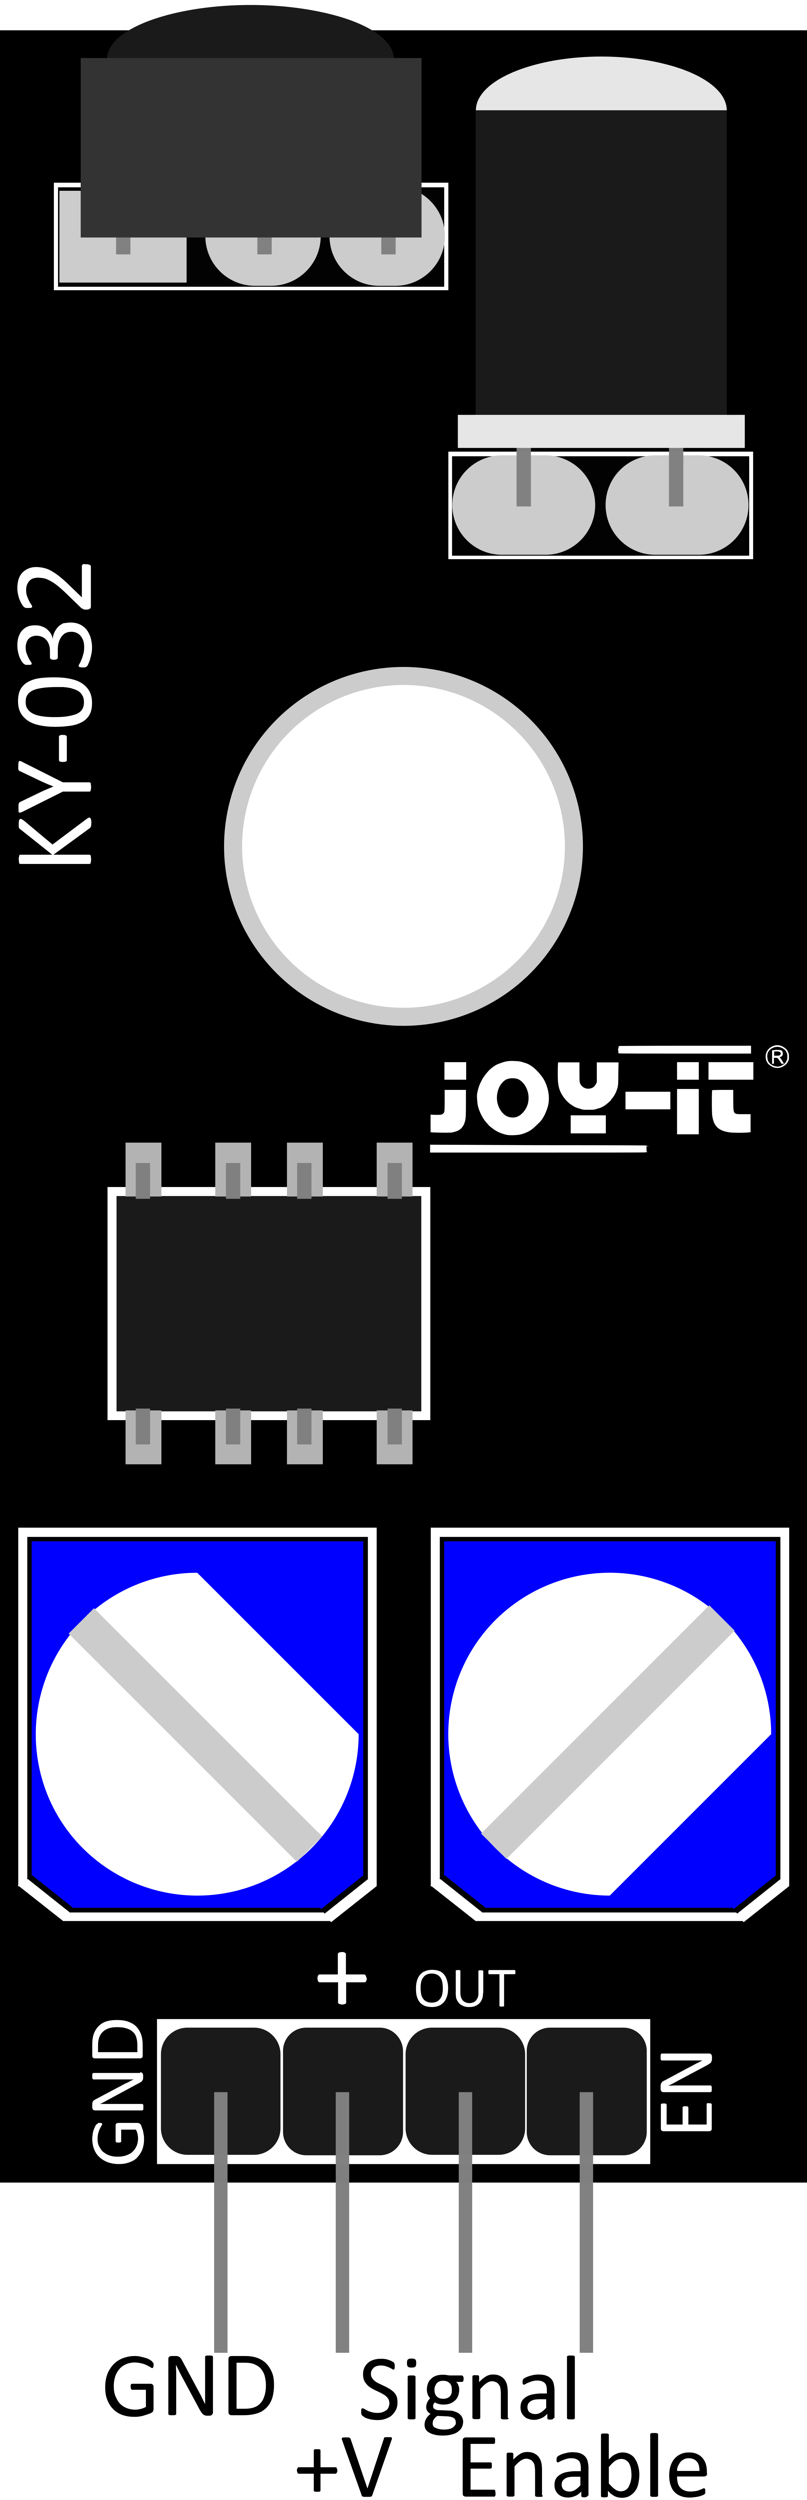 <?xml version="1.0" encoding="utf-8"?>
<!-- Generator: Adobe Illustrator 27.8.0, SVG Export Plug-In . SVG Version: 6.00 Build 0)  -->
<svg version="1.1"
	 id="svg8" xmlns:svg="http://www.w3.org/2000/svg" xmlns:rdf="http://www.w3.org/1999/02/22-rdf-syntax-ns#" xmlns:sodipodi="http://sodipodi.sourceforge.net/DTD/sodipodi-0.dtd" xmlns:dc="http://purl.org/dc/elements/1.1/" xmlns:inkscape="http://www.inkscape.org/namespaces/inkscape" xmlns:cc="http://creativecommons.org/ns#" inkscape:export-xdpi="93" inkscape:export-ydpi="93" inkscape:version="0.92.4 (5da689c313, 2019-01-14)"
	 xmlns="http://www.w3.org/2000/svg" xmlns:xlink="http://www.w3.org/1999/xlink" x="0px" y="0px" viewBox="0 0 349 1081"
	 style="enable-background:new 0 0 349 1081;" xml:space="preserve">
<style type="text/css">
	.st0{fill:#FFFFFF;}
	.st1{fill:#1A1A1A;}
	.st2{opacity:0.99;fill:#808080;enable-background:new    ;}
	.st3{fill:#0000FF;}
	.st4{fill:#CCCCCC;}
	.st5{fill:#B3B3B3;}
	.st6{opacity:0.99;enable-background:new    ;}
	.st7{fill:#E6E6E6;}
	.st8{fill:#333333;}
	.st9{enable-background:new    ;}
</style>
<sodipodi:namedview  bordercolor="#666666" borderopacity="1.0" id="base" inkscape:current-layer="layer1" inkscape:cx="-1648.3865" inkscape:cy="3588.0528" inkscape:document-units="mm" inkscape:pageopacity="0" inkscape:pageshadow="2" inkscape:window-height="1017" inkscape:window-maximized="1" inkscape:window-width="1920" inkscape:window-x="-8" inkscape:window-y="-8" inkscape:zoom="0.15556349" pagecolor="#323232" showgrid="false">
	</sodipodi:namedview>
<g id="layer1" transform="translate(0,1098)" inkscape:groupmode="layer" inkscape:label="Ebene 1">
	<rect id="rect10" x="0" y="-1084.9" width="349" height="930.7"/>
	<rect id="rect821" x="67.9" y="-224.9" class="st0" width="213.3" height="62.7"/>
	<path id="rect825" class="st1" d="M215.6-221.2l-28.7,0c-6.4,0-11.5,5.2-11.5,11.5l0,32c0,6.4,5.2,11.5,11.5,11.5l28.7,0
		c6.4,0,11.5-5.2,11.5-11.5l0-32C227.1-216,221.9-221.2,215.6-221.2z"/>
	<path id="rect872" class="st1" d="M109.8-221.2l-28.7,0c-6.4,0-11.5,5.2-11.5,11.5l0,32c0,6.4,5.2,11.5,11.5,11.5l28.7,0
		c6.4,0,11.5-5.2,11.5-11.5l0-32C121.3-216,116.2-221.2,109.8-221.2z"/>
	<path id="rect874" class="st1" d="M164.2-221.2l-31.7,0c-5.6,0-10.1,4.5-10.1,10.1l0,35c0,5.6,4.5,10.1,10.1,10.1l31.7,0
		c5.6,0,10.1-4.5,10.1-10.1l0-35C174.2-216.7,169.7-221.2,164.2-221.2z"/>
	<rect id="rect947" x="198.4" y="-193.3" class="st2" width="5.8" height="112.7"/>
	<rect id="rect949" x="145.2" y="-193.3" class="st2" width="5.8" height="112.7"/>
	<rect id="rect951" x="92.6" y="-193.3" class="st2" width="5.8" height="112.7"/>
	<path id="rect97" class="st1" d="M269.6-221.2l-31.7,0c-5.6,0-10.1,4.5-10.1,10.1l0,35c0,5.6,4.5,10.1,10.1,10.1l31.7,0
		c5.6,0,10.1-4.5,10.1-10.1l0-35C279.7-216.7,275.2-221.2,269.6-221.2z"/>
	<rect id="rect101" x="250.7" y="-193.3" class="st2" width="5.8" height="112.7"/>
	<path id="rect78" inkscape:connector-curvature="0" class="st0" d="M7.9-437.3v154.4l-0.2,0.2l0.2,0.1v0.3h0.4l19,15v0h0.1l0.1,0.1
		l0.1-0.1h115.2l0.4,0.5l19.7-15.6v-155H7.9z"/>
	<path id="path2575" inkscape:connector-curvature="0" class="st0" d="M186.3-437.3v154.4l-0.2,0.2l0.2,0.1v0.3h0.4l19,15v0h0.1
		l0.1,0.1l0.1-0.1h115.2l0.4,0.5l19.7-15.6v-155H186.3z"/>
	<path id="path2577" inkscape:connector-curvature="0" d="M11.8-433.4V-286l-0.1,0.2l0.1,0.1v0.3h0.3l18.1,14.4v0h0.1l0.1,0.1
		l0.1-0.1h109.5l0.4,0.5l18.7-14.9v-148H11.8z"/>
	<path id="path2579" inkscape:connector-curvature="0" d="M190.2-433.4V-286l-0.1,0.2l0.1,0.1v0.3h0.3l18.1,14.4v0h0.1l0.1,0.1
		l0.1-0.1h109.5l0.4,0.5l18.7-14.9v-148H190.2z"/>
	<path id="path2581" inkscape:connector-curvature="0" class="st3" d="M13.7-431.5v143.9l-0.1,0.2l0.1,0.1v0.3h0.3l17.6,14v0h0.1
		l0.1,0.1l0.1-0.1h106.6l0.4,0.5l18.2-14.5v-144.5H13.7z"/>
	<path id="path2583" inkscape:connector-curvature="0" class="st3" d="M192.1-431.5v143.9l-0.1,0.2l0.1,0.1v0.3h0.3l17.6,14v0h0.1
		l0.1,0.1l0.1-0.1h106.6l0.4,0.5l18.2-14.5v-144.5H192.1z"/>
	
		<path id="path2585" sodipodi:cx="110.0013" sodipodi:cy="-131.18253" sodipodi:end="4.712389" sodipodi:open="true" sodipodi:rx="89.998688" sodipodi:ry="89.998688" sodipodi:start="0" sodipodi:type="arc" class="st0" d="
		M155.1-348.1c0,28.2-17,53.7-43.1,64.5s-56.1,4.8-76.1-15.1s-25.9-50-15.1-76.1s36.3-43.1,64.5-43.1"/>
	
		<path id="path2587" sodipodi:cx="340.00131" sodipodi:cy="131.17995" sodipodi:end="4.712389" sodipodi:open="true" sodipodi:rx="89.998688" sodipodi:ry="89.998688" sodipodi:start="0" sodipodi:type="arc" class="st0" d="
		M333.5-348.1c0-28.2-17-53.7-43.1-64.5c-26.1-10.8-56.1-4.8-76.1,15.1c-20,20-25.9,50-15.1,76.1c10.8,26.1,36.3,43.1,64.5,43.1"/>
	
		<rect id="rect2589" x="76.7" y="-417.6" transform="matrix(0.707 -0.707 0.707 0.707 270.712 -42.138)" class="st4" width="15.5" height="139.6"/>
	
		<rect id="rect2591" x="193.1" y="-356.8" transform="matrix(0.707 -0.707 0.707 0.707 323.784 83.656)" class="st4" width="139.6" height="15.5"/>
	<rect id="rect2593" x="46.5" y="-584.7" class="st0" width="139.6" height="100.8"/>
	<rect id="rect2595" x="50.4" y="-580.8" class="st1" width="131.8" height="93.1"/>
	<rect id="rect2597" x="54.3" y="-488.1" class="st5" width="15.5" height="23.3"/>
	<rect id="rect2599" x="93.1" y="-488.1" class="st5" width="15.5" height="23.3"/>
	<rect id="rect2601" x="124.1" y="-488.1" class="st5" width="15.5" height="23.3"/>
	<rect id="rect2603" x="162.9" y="-488.1" class="st5" width="15.5" height="23.3"/>
	<rect id="rect2605" x="54.3" y="-603.9" class="st5" width="15.5" height="23.3"/>
	<rect id="rect2607" x="93.1" y="-603.9" class="st5" width="15.5" height="23.3"/>
	<rect id="rect2609" x="124.1" y="-603.9" class="st5" width="15.5" height="23.3"/>
	<rect id="rect2611" x="162.9" y="-603.9" class="st5" width="15.5" height="23.3"/>
	<circle id="path2621" class="st4" cx="174.5" cy="-732" r="77.6"/>
	<circle id="circle2623" class="st0" cx="174.5" cy="-732" r="69.8"/>
	<rect id="rect837" x="193.9" y="-902.7" class="st0" width="131.8" height="46.5"/>
	<rect id="rect892-72" x="195.5" y="-900.7" class="st6" width="128.5" height="43"/>
	<path id="rect939" class="st4" d="M283.4-901.1h18.8c11.9,0,21.5,9.6,21.5,21.5l0,0c0,11.9-9.6,21.5-21.5,21.5h-18.8
		c-11.9,0-21.5-9.6-21.5-21.5l0,0C261.9-891.5,271.5-901.1,283.4-901.1z"/>
	<path id="rect941" class="st4" d="M217.1-901.1h18.8c11.9,0,21.5,9.6,21.5,21.5l0,0c0,11.9-9.6,21.5-21.5,21.5h-18.8
		c-11.9,0-21.5-9.6-21.5-21.5l0,0C195.6-891.5,205.2-901.1,217.1-901.1z"/>
	<rect id="rect837-8" x="23.3" y="-1019" class="st0" width="170.6" height="46.5"/>
	<rect id="rect892-72-4" x="25.1" y="-1017" class="st6" width="167" height="43"/>
	<path id="rect939-4" class="st4" d="M117.2-1017.4h-6.9c-11.9,0-21.5,9.6-21.5,21.5v0c0,11.9,9.6,21.5,21.5,21.5h6.9
		c11.9,0,21.5-9.6,21.5-21.5v0C138.7-1007.8,129-1017.4,117.2-1017.4z"/>
	<path id="rect941-4" class="st4" d="M170.9-1017.4H164c-11.9,0-21.5,9.6-21.5,21.5v0c0,11.9,9.6,21.5,21.5,21.5h6.9
		c11.9,0,21.5-9.6,21.5-21.5v0C192.4-1007.8,182.8-1017.4,170.9-1017.4z"/>
	<rect id="rect945" x="25.7" y="-1015.5" class="st4" width="55" height="39.7"/>
	<rect id="rect2661" x="205.7" y="-1050.2" class="st1" width="108.6" height="132"/>
	
		<path id="path2663" sodipodi:cx="335.23743" sodipodi:cy="1036.4967" sodipodi:end="3.1415927" sodipodi:open="true" sodipodi:rx="70" sodipodi:ry="29.999998" sodipodi:start="0" sodipodi:type="arc" class="st7" d="
		M314.3-1050.3c0-8.3-10.3-16-27.1-20.1c-16.8-4.2-37.5-4.2-54.3,0c-16.8,4.2-27.1,11.8-27.1,20.1"/>
	<rect id="rect2667" x="58.7" y="-488.9" class="st2" width="6.2" height="15.5"/>
	<rect id="rect2669" x="97.7" y="-488.9" class="st2" width="6.2" height="15.5"/>
	<rect id="rect2671" x="128.5" y="-488.9" class="st2" width="6.2" height="15.5"/>
	<rect id="rect2673" x="167.6" y="-488.9" class="st2" width="6.2" height="15.5"/>
	<rect id="rect2675" x="58.7" y="-595.1" class="st2" width="6.2" height="15.5"/>
	<rect id="rect2677" x="97.7" y="-595.1" class="st2" width="6.2" height="15.5"/>
	<rect id="rect2679" x="128.5" y="-595.1" class="st2" width="6.2" height="15.5"/>
	<rect id="rect2681" x="167.6" y="-595.1" class="st2" width="6.2" height="15.5"/>
	<rect id="rect2683" x="223.4" y="-906.1" class="st2" width="6.2" height="27.1"/>
	<rect id="rect2685" x="289.3" y="-906.1" class="st2" width="6.2" height="27.1"/>
	<rect id="rect2659" x="198" y="-918.6" class="st7" width="124.1" height="14.3"/>
	
		<path id="path2690" sodipodi:cx="139.58401" sodipodi:cy="1065.3604" sodipodi:end="3.1415927" sodipodi:open="true" sodipodi:rx="80" sodipodi:ry="29.999998" sodipodi:start="0" sodipodi:type="arc" class="st1" d="
		M170.3-1072.6c0-8.3-11.8-16-31-20.1c-19.2-4.2-42.8-4.2-62,0c-19.2,4.2-31,11.8-31,20.1"/>
	<rect id="rect2692" x="111.3" y="-999.6" class="st2" width="6.2" height="11.6"/>
	<rect id="rect2694" x="164.9" y="-999.6" class="st2" width="6.2" height="11.6"/>
	<rect id="rect2696" x="50.2" y="-999.6" class="st2" width="6.2" height="11.6"/>
	<rect id="rect2688" x="34.9" y="-1072.9" class="st8" width="147.4" height="77.6"/>
	<path id="path31-1" inkscape:connector-curvature="0" class="st0" d="M188.5-615.9c2.2,0,2.4-0.1,2.8-0.3c0.2-0.1,0.6-0.5,0.7-0.7
		c0.2-0.4,0.3-0.7,0.3-5.1l0-4.7l4.6,0l4.6,0v5.8c0,6.4-0.1,7-0.7,8.7c-0.9,2.2-2.2,3.2-4.8,3.8c-0.7,0.2-1.5,0.2-4.2,0.2
		c-1.8,0-3.8-0.1-4.5-0.1l-1.1-0.1l0-3.8l0-3.8L188.5-615.9L188.5-615.9z M232.4-602.8c39.4,0,49.1,0.1,47.4,0.2l-0.3,0l0.3,0.1
		c0.2,0.1,0.2,0.1-0.2,0.1c-0.3,0-0.2,0.1,0.4,0.1l0.8,0.1l-0.8,0c-0.4,0-0.7,0.1-0.6,0.1c0.2,0,0.2,0.2,0.2,1.1c0,1,0,1,0.3,1.1
		c0.2,0,0.2,0.1-0.2,0.1c-0.3,0-0.5,0.1-0.5,0.1c0,0.1-15.6,0.1-46.6,0.1h-46.6v-1.7v-1.7L232.4-602.8z M196.9-638.7h4.7v3.8v3.8
		h-4.7h-4.7v-3.8v-3.8H196.9z M206.3-624.7c0.3-2.1,0.9-4,1.8-5.7c0.3-0.6,0.6-1.1,0.6-1.2c0,0,0.3-0.4,0.5-0.7
		c0.5-0.8,1.6-2.1,1.8-2.3c0.1-0.1,0.2-0.2,0.2-0.2c0-0.2,1.2-1.2,2.1-1.9c1-0.7,1.7-1.1,3.5-1.7c2-0.7,3.2-0.9,5.6-0.8
		c1.7,0.1,2.2,0.1,3.3,0.4c0.7,0.2,1.5,0.5,1.9,0.6c0.3,0.1,0.7,0.3,0.7,0.3c0.1,0,0.6,0.3,1.1,0.6c2.2,1.3,5.3,4.7,6.4,7.3
		c1.8,4,2.1,8.1,0.7,11.8c-0.6,1.6-1,2.5-1.7,3.6c-0.8,1.3-0.9,1.4-2.8,3.2c-2.2,2.2-3.8,3.1-6.6,3.9c-1.5,0.4-4.3,0.5-5.9,0.3
		c-2-0.3-4.7-1.4-6.3-2.7c-0.9-0.6-2-1.6-2-1.7c0,0-0.3-0.4-0.6-0.7c-1.7-1.7-3.4-5-4-7.8C206.4-621.2,206.2-623.9,206.3-624.7
		L206.3-624.7z M215.2-620.8c0.5,1.8,1.3,3.3,2.7,4.6c1.4,1.3,3.6,1.8,5.5,1.2c2.1-0.7,4.2-3.1,4.9-5.8c0.4-1.5,0.4-3.7-0.1-5.2
		c-0.6-2.1-1.7-3.7-3.2-4.8c-0.7-0.5-1-0.6-1.8-0.8c-1.6-0.3-3.2-0.1-4.3,0.4c-1,0.5-2.3,1.9-3,3.3
		C214.9-625.6,214.6-623.1,215.2-620.8L215.2-620.8z M241.4-638.6c0.1,0,2.2,0,4.7,0l4.5,0l0,4.2c0,3.9,0,4.2,0.3,4.9
		c0.7,1.8,2.8,2.7,4.7,2.1c1-0.3,1.6-0.9,2.1-1.8l0.4-0.8l0-4.3l0-4.3h4.7h4.7l-0.1,4.9c0,4.5-0.1,4.9-0.3,5.9
		c-0.5,1.9-1.3,3.5-2.4,4.8c-0.3,0.3-0.5,0.6-0.5,0.7c0,0.2-1.2,1.2-2.2,2c-0.9,0.7-2.1,1.3-2.8,1.5c-0.2,0-0.8,0.2-1.4,0.4
		c-1,0.3-1.2,0.3-3.3,0.3c-2.1,0-2.4,0-3.5-0.4c-1.9-0.5-2.5-0.8-3.7-1.6c-1.4-0.9-2.6-2.1-3.6-3.5c-1.4-2-2-3.6-2.3-5.9
		C241.1-631.1,241.2-638.5,241.4-638.6L241.4-638.6z M254.4-615.7h7.6v3.9v3.9h-7.6h-7.6v-3.9v-3.9H254.4z M267.4-644.6
		c0.1,0,0.1-0.2,0.1-0.5c0-0.5,0-0.5,0.6-0.6c0.3,0,13.2-0.1,28.6-0.1l28.1,0l0,1.7l0,1.7h-28.5c-15.7,0-28.6,0-28.7-0.1
		c-0.2-0.1-0.2-0.3-0.2-1.1C267.2-644.2,267.3-644.6,267.4-644.6L267.4-644.6z M280.2-625.9h9.7v3.8v3.8h-9.7h-9.7v-3.8v-3.8H280.2z
		 M297.5-638.7h4.7v3.8v3.8h-4.7h-4.7v-3.8v-3.8H297.5z M297.5-627.1h4.7v9.8v9.8h-4.7h-4.7v-9.8v-9.8H297.5z M316.1-638.7h9.7v3.8
		v3.8h-9.7h-9.7v-3.8v-3.8H316.1z M308-626.6c0.1,0,2.1-0.1,4.6-0.1l4.5,0l0,4.5c0.1,6.3-0.2,6,4.5,6l3,0v3.9v3.9l-1.1,0.1
		c-1.7,0.2-7,0.2-8.4-0.1c-2.5-0.4-4.1-1.2-5.2-2.4c-1.1-1.3-1.6-2.7-1.9-4.9C307.8-616.8,307.8-626.5,308-626.6L308-626.6z
		 M331.3-642.4c0.2-0.8,0.7-1.6,1.2-2.1c2.1-1.9,4.6-2,6.7-0.5c1,0.7,1.2,1,1.6,1.9c0.3,0.7,0.4,0.9,0.4,2c0,1.2,0,1.4-0.4,2.1
		c-0.7,1.5-2.5,2.7-4.2,2.8c-1.6,0.1-2.9-0.4-4.2-1.6C331.3-638.8,330.8-640.8,331.3-642.4L331.3-642.4z M332.2-639.2
		c0.4,1,1.7,2,3.1,2.3c1.4,0.3,2.4,0.1,3.9-1.1c0.4-0.3,0.6-0.6,0.9-1.2c0.4-0.8,0.4-1,0.4-1.9c0-1,0-1.1-0.4-1.9
		c-0.4-0.7-0.6-1-1.2-1.4c-0.4-0.3-1-0.6-1.4-0.7c-2.1-0.7-4.7,0.4-5.5,2.5C331.7-641.8,331.8-640.1,332.2-639.2z M335.7-644
		c0.9,0,1.9,0.1,2,0.1c0.8,0.3,1.1,1.7,0.6,2.4c-0.1,0.2-0.4,0.4-0.7,0.5l-0.4,0.2l0.4,0.5c0.2,0.3,0.6,0.8,0.8,1.2
		c0.2,0.4,0.4,0.7,0.5,0.8c0.3,0.2,0.1,0.3-0.4,0.3l-0.5,0l-0.8-1.2c-0.8-1.3-1-1.4-1.9-1.4h-0.6v1.3v1.3l-0.4,0l-0.4,0l0-2.9l0-2.9
		L335.7-644z M335.9-641.5c0.9,0,1.2,0,1.4-0.3c0.7-0.5,0.3-1.4-0.7-1.5c-0.4-0.1-1.6,0-1.8,0c0,0,0,0.4,0,0.9v0.9L335.9-641.5z"/>
	<g class="st9">
		<path d="M66.4-75.6c0,0.2,0,0.5,0,0.7c0,0.2-0.1,0.3-0.1,0.5c-0.1,0.1-0.1,0.2-0.2,0.3s-0.2,0.1-0.3,0.1c-0.2,0-0.4-0.1-0.8-0.4
			c-0.4-0.2-0.9-0.5-1.5-0.8c-0.6-0.3-1.4-0.6-2.2-0.8c-0.9-0.2-1.9-0.4-3.1-0.4c-1.4,0-2.7,0.3-3.8,0.8c-1.1,0.5-2.1,1.2-2.8,2.1
			c-0.8,0.9-1.4,2-1.8,3.2c-0.4,1.3-0.6,2.6-0.6,4.1c0,1.6,0.2,3.1,0.7,4.3s1.1,2.3,1.9,3.2s1.8,1.5,2.9,2c1.1,0.4,2.3,0.7,3.7,0.7
			c0.8,0,1.6-0.1,2.4-0.3c0.8-0.2,1.6-0.5,2.3-0.9v-7.4h-5.9c-0.2,0-0.4-0.1-0.5-0.3c-0.1-0.2-0.2-0.6-0.2-1c0-0.2,0-0.5,0-0.6
			s0.1-0.3,0.1-0.4c0.1-0.1,0.1-0.2,0.2-0.2s0.2-0.1,0.3-0.1h8.1c0.1,0,0.3,0,0.4,0.1c0.1,0.1,0.3,0.1,0.4,0.2
			c0.1,0.1,0.2,0.3,0.3,0.4c0.1,0.2,0.1,0.4,0.1,0.6v9.7c0,0.3-0.1,0.6-0.2,0.9c-0.1,0.2-0.4,0.5-0.8,0.7c-0.4,0.2-0.9,0.4-1.5,0.6
			c-0.6,0.2-1.2,0.4-1.9,0.6c-0.6,0.2-1.3,0.3-2,0.4c-0.7,0.1-1.3,0.1-2,0.1c-2,0-3.7-0.3-5.3-0.9c-1.6-0.6-2.9-1.5-3.9-2.6
			c-1.1-1.1-1.9-2.5-2.5-4.1c-0.6-1.6-0.8-3.3-0.8-5.3c0-2,0.3-3.9,0.9-5.5s1.5-3,2.6-4.2s2.5-2.1,4-2.7c1.6-0.6,3.3-1,5.2-1
			c1,0,1.9,0.1,2.7,0.3c0.9,0.2,1.6,0.4,2.3,0.6s1.2,0.5,1.7,0.8c0.5,0.3,0.8,0.5,0.9,0.7c0.2,0.2,0.3,0.4,0.4,0.6
			C66.4-76.4,66.4-76.1,66.4-75.6z"/>
		<path d="M92.1-55c0,0.3,0,0.5-0.1,0.7c-0.1,0.2-0.2,0.3-0.3,0.5c-0.1,0.1-0.3,0.2-0.5,0.3c-0.2,0.1-0.4,0.1-0.5,0.1h-1.1
			c-0.4,0-0.7,0-0.9-0.1S88-53.8,87.8-54c-0.2-0.2-0.5-0.5-0.7-0.8s-0.5-0.8-0.8-1.3l-7.8-14.5c-0.4-0.8-0.8-1.5-1.2-2.4
			c-0.4-0.8-0.8-1.6-1.2-2.4h0c0,0.9,0,1.9,0.1,2.9c0,1,0,2,0,2.9v15.4c0,0.1,0,0.2-0.1,0.3c-0.1,0.1-0.1,0.2-0.3,0.2
			c-0.1,0-0.3,0.1-0.5,0.1c-0.2,0-0.5,0-0.8,0s-0.6,0-0.8,0c-0.2,0-0.4-0.1-0.5-0.1c-0.1,0-0.2-0.1-0.3-0.2
			c-0.1-0.1-0.1-0.2-0.1-0.3v-23.6c0-0.5,0.1-0.9,0.4-1.1c0.3-0.2,0.6-0.3,1-0.3h1.7c0.4,0,0.7,0,1,0.1c0.3,0.1,0.5,0.2,0.7,0.3
			c0.2,0.2,0.4,0.4,0.6,0.6c0.2,0.3,0.4,0.6,0.6,1l6,11.2c0.4,0.7,0.7,1.4,1.1,2c0.3,0.7,0.7,1.3,1,1.9c0.3,0.6,0.6,1.3,0.9,1.9
			s0.6,1.2,0.9,1.8h0c0-1,0-2.1,0-3.2c0-1.1,0-2.2,0-3.3v-13.9c0-0.1,0-0.2,0.1-0.3c0.1-0.1,0.1-0.1,0.3-0.2
			c0.1-0.1,0.3-0.1,0.5-0.1c0.2,0,0.5,0,0.8,0c0.3,0,0.6,0,0.8,0s0.4,0.1,0.5,0.1s0.2,0.1,0.3,0.2c0.1,0.1,0.1,0.2,0.1,0.3V-55z"/>
		<path d="M118.5-66.7c0,2.2-0.3,4.1-0.8,5.8c-0.6,1.7-1.4,3-2.5,4.1c-1.1,1.1-2.4,1.9-4,2.4c-1.6,0.5-3.5,0.8-5.7,0.8h-5.4
			c-0.3,0-0.6-0.1-0.9-0.3c-0.3-0.2-0.4-0.6-0.4-1.1v-22.8c0-0.5,0.1-0.9,0.4-1.1c0.3-0.2,0.6-0.3,0.9-0.3h5.8
			c2.2,0,4.1,0.3,5.6,0.9c1.5,0.6,2.8,1.4,3.8,2.5c1,1.1,1.8,2.4,2.4,3.9C118.3-70.4,118.5-68.6,118.5-66.7z M115-66.6
			c0-1.4-0.2-2.7-0.5-3.9c-0.3-1.2-0.9-2.2-1.6-3.1c-0.7-0.9-1.7-1.5-2.8-2s-2.6-0.7-4.3-0.7h-3.5v19.9h3.5c1.6,0,3-0.2,4.1-0.6
			c1.1-0.4,2.1-1,2.8-1.9c0.8-0.8,1.3-1.9,1.7-3.2C114.8-63.3,115-64.8,115-66.6z"/>
	</g>
	<g class="st9">
		<path d="M171.9-59.1c0,1.2-0.2,2.3-0.7,3.2c-0.4,0.9-1.1,1.7-1.8,2.4c-0.8,0.7-1.7,1.1-2.8,1.5s-2.2,0.5-3.4,0.5
			c-0.9,0-1.6-0.1-2.4-0.2c-0.7-0.1-1.4-0.3-2-0.5s-1.1-0.4-1.4-0.7s-0.7-0.4-0.8-0.6c-0.2-0.2-0.3-0.4-0.3-0.6
			c-0.1-0.2-0.1-0.6-0.1-1c0-0.3,0-0.5,0-0.7c0-0.2,0.1-0.3,0.1-0.5c0.1-0.1,0.1-0.2,0.2-0.2s0.2-0.1,0.3-0.1c0.2,0,0.4,0.1,0.8,0.3
			s0.8,0.5,1.3,0.7c0.5,0.3,1.2,0.5,1.9,0.7c0.7,0.2,1.6,0.3,2.6,0.3c0.7,0,1.4-0.1,2-0.3s1.1-0.5,1.6-0.8s0.8-0.8,1-1.3
			c0.2-0.5,0.4-1.1,0.4-1.8c0-0.7-0.2-1.3-0.5-1.9c-0.3-0.5-0.8-1-1.3-1.4c-0.5-0.4-1.2-0.7-1.8-1.1c-0.7-0.3-1.4-0.7-2.1-1
			c-0.7-0.3-1.4-0.7-2.1-1.1c-0.7-0.4-1.3-0.9-1.8-1.4c-0.5-0.6-1-1.2-1.3-1.9c-0.3-0.7-0.5-1.6-0.5-2.7c0-1.1,0.2-2,0.6-2.9
			c0.4-0.8,0.9-1.5,1.6-2.1s1.5-1,2.5-1.3c1-0.3,2-0.4,3.1-0.4c0.6,0,1.1,0,1.7,0.1s1.1,0.2,1.6,0.4s1,0.3,1.4,0.6
			c0.4,0.2,0.7,0.4,0.8,0.5s0.2,0.2,0.2,0.3c0,0.1,0.1,0.2,0.1,0.3s0,0.2,0.1,0.4c0,0.2,0,0.4,0,0.6c0,0.2,0,0.4,0,0.6
			s0,0.3-0.1,0.5c0,0.1-0.1,0.2-0.2,0.3s-0.2,0.1-0.2,0.1c-0.1,0-0.4-0.1-0.7-0.3s-0.7-0.4-1.1-0.6c-0.4-0.2-1-0.4-1.6-0.6
			c-0.6-0.2-1.3-0.3-2.1-0.3c-0.7,0-1.3,0.1-1.9,0.3c-0.5,0.2-1,0.4-1.3,0.8c-0.3,0.3-0.6,0.7-0.8,1.1c-0.2,0.4-0.3,0.9-0.3,1.4
			c0,0.7,0.2,1.3,0.5,1.8s0.8,1,1.3,1.4c0.5,0.4,1.2,0.8,1.9,1.1c0.7,0.3,1.4,0.7,2.1,1c0.7,0.3,1.4,0.7,2.1,1.1
			c0.7,0.4,1.3,0.9,1.9,1.4c0.5,0.5,1,1.2,1.3,1.9S171.9-60.1,171.9-59.1z"/>
		<path d="M180-76.2c0,0.8-0.1,1.3-0.4,1.6s-0.8,0.4-1.6,0.4c-0.8,0-1.3-0.1-1.6-0.4c-0.3-0.3-0.4-0.8-0.4-1.5
			c0-0.8,0.1-1.3,0.4-1.6c0.3-0.3,0.8-0.4,1.6-0.4c0.8,0,1.3,0.1,1.6,0.4C179.9-77.4,180-76.9,180-76.2z M179.7-52.4
			c0,0.1,0,0.2-0.1,0.3c-0.1,0.1-0.1,0.1-0.3,0.2c-0.1,0.1-0.3,0.1-0.5,0.1s-0.5,0-0.8,0c-0.3,0-0.6,0-0.8,0s-0.4-0.1-0.5-0.1
			c-0.1-0.1-0.2-0.1-0.3-0.2c0-0.1-0.1-0.2-0.1-0.3v-17.8c0-0.1,0-0.2,0.1-0.3s0.1-0.1,0.3-0.2s0.3-0.1,0.5-0.1s0.5,0,0.8,0
			c0.3,0,0.6,0,0.8,0s0.4,0.1,0.5,0.1c0.1,0.1,0.2,0.1,0.3,0.2s0.1,0.2,0.1,0.3V-52.4z"/>
		<path d="M200.5-69.3c0,0.5-0.1,0.8-0.2,1c-0.1,0.2-0.3,0.3-0.5,0.3h-2.5c0.5,0.5,0.8,1,1,1.6c0.2,0.6,0.3,1.2,0.3,1.8
			c0,1-0.2,1.9-0.5,2.7c-0.3,0.8-0.8,1.5-1.4,2c-0.6,0.5-1.3,1-2.2,1.3c-0.8,0.3-1.8,0.4-2.8,0.4c-0.7,0-1.4-0.1-2.1-0.3
			c-0.7-0.2-1.2-0.4-1.5-0.7c-0.2,0.2-0.4,0.5-0.6,0.8s-0.2,0.7-0.2,1c0,0.5,0.2,0.8,0.6,1.1c0.4,0.3,1,0.5,1.7,0.5l4.6,0.2
			c0.9,0,1.7,0.1,2.4,0.4c0.7,0.2,1.4,0.5,1.9,0.9s1,0.9,1.3,1.5c0.3,0.6,0.5,1.3,0.5,2c0,0.8-0.2,1.6-0.5,2.3
			c-0.3,0.7-0.9,1.4-1.6,1.9c-0.7,0.6-1.6,1-2.7,1.3c-1.1,0.3-2.4,0.5-3.9,0.5c-1.4,0-2.7-0.1-3.7-0.4c-1-0.2-1.8-0.6-2.5-1
			c-0.6-0.4-1.1-0.9-1.4-1.5c-0.3-0.6-0.4-1.2-0.4-1.9c0-0.4,0.1-0.9,0.2-1.3c0.1-0.4,0.3-0.8,0.5-1.2c0.2-0.4,0.5-0.7,0.8-1.1
			c0.3-0.3,0.7-0.7,1.1-1c-0.6-0.3-1.1-0.7-1.4-1.2c-0.3-0.5-0.5-1-0.5-1.6c0-0.8,0.2-1.5,0.5-2.2s0.7-1.2,1.2-1.7
			c-0.4-0.5-0.7-1-1-1.6c-0.2-0.6-0.4-1.4-0.4-2.2c0-1,0.2-1.9,0.5-2.7c0.3-0.8,0.8-1.5,1.4-2c0.6-0.6,1.3-1,2.2-1.3
			c0.8-0.3,1.8-0.4,2.8-0.4c0.5,0,1,0,1.5,0.1c0.5,0.1,0.9,0.1,1.3,0.2h5.4c0.2,0,0.4,0.1,0.5,0.3C200.5-70.1,200.5-69.8,200.5-69.3
			z M197.1-50.6c0-0.8-0.3-1.4-0.9-1.8c-0.6-0.4-1.5-0.6-2.5-0.7l-4.6-0.2c-0.4,0.3-0.8,0.6-1,0.9c-0.3,0.3-0.5,0.6-0.6,0.8
			c-0.2,0.3-0.3,0.5-0.3,0.8s-0.1,0.5-0.1,0.8c0,0.9,0.4,1.5,1.3,1.9c0.9,0.4,2.1,0.7,3.6,0.7c1,0,1.8-0.1,2.5-0.3
			c0.7-0.2,1.2-0.4,1.6-0.8s0.7-0.7,0.9-1.1S197.1-50.1,197.1-50.6z M195.4-64.7c0-1.2-0.3-2.2-1-2.8c-0.7-0.7-1.6-1-2.8-1
			c-0.6,0-1.2,0.1-1.6,0.3c-0.5,0.2-0.9,0.5-1.2,0.9c-0.3,0.4-0.5,0.8-0.7,1.3c-0.2,0.5-0.2,1-0.2,1.5c0,1.2,0.3,2.1,1,2.8
			s1.6,1,2.8,1c0.6,0,1.2-0.1,1.7-0.3c0.5-0.2,0.9-0.5,1.2-0.8s0.5-0.8,0.7-1.3C195.4-63.7,195.4-64.2,195.4-64.7z"/>
		<path d="M220-52.4c0,0.1,0,0.2-0.1,0.3c-0.1,0.1-0.1,0.1-0.3,0.2c-0.1,0.1-0.3,0.1-0.5,0.1c-0.2,0-0.5,0-0.8,0c-0.3,0-0.6,0-0.8,0
			c-0.2,0-0.4-0.1-0.5-0.1c-0.1-0.1-0.2-0.1-0.3-0.2c-0.1-0.1-0.1-0.2-0.1-0.3v-10.4c0-1-0.1-1.8-0.2-2.5s-0.4-1.2-0.7-1.6
			c-0.3-0.4-0.7-0.8-1.2-1c-0.5-0.2-1-0.4-1.7-0.4c-0.8,0-1.6,0.3-2.5,0.9c-0.8,0.6-1.7,1.4-2.6,2.5v12.4c0,0.1,0,0.2-0.1,0.3
			c-0.1,0.1-0.1,0.1-0.3,0.2c-0.1,0.1-0.3,0.1-0.5,0.1s-0.5,0-0.8,0c-0.3,0-0.6,0-0.8,0s-0.4-0.1-0.5-0.1c-0.1-0.1-0.2-0.1-0.3-0.2
			c0-0.1-0.1-0.2-0.1-0.3v-17.8c0-0.1,0-0.2,0.1-0.3c0-0.1,0.1-0.1,0.2-0.2s0.3-0.1,0.5-0.1c0.2,0,0.4,0,0.7,0c0.3,0,0.5,0,0.7,0
			c0.2,0,0.3,0.1,0.4,0.1c0.1,0.1,0.2,0.1,0.2,0.2c0,0.1,0.1,0.2,0.1,0.3v2.4c1-1.1,2-1.9,3-2.5s2-0.8,3-0.8c1.2,0,2.2,0.2,3,0.6
			c0.8,0.4,1.5,0.9,2,1.6c0.5,0.7,0.9,1.5,1.1,2.4c0.2,0.9,0.3,2,0.3,3.3V-52.4z"/>
		<path d="M239.4-52.4c0,0.2-0.1,0.3-0.2,0.4s-0.2,0.1-0.4,0.2c-0.2,0-0.5,0.1-0.8,0.1c-0.3,0-0.6,0-0.8-0.1c-0.2,0-0.4-0.1-0.4-0.2
			c-0.1-0.1-0.1-0.2-0.1-0.4v-1.8c-0.8,0.8-1.6,1.5-2.6,1.9s-2,0.7-3,0.7c-0.9,0-1.8-0.1-2.5-0.4c-0.8-0.2-1.4-0.6-1.9-1.1
			s-0.9-1-1.2-1.7c-0.3-0.7-0.4-1.4-0.4-2.3c0-1,0.2-1.9,0.6-2.6c0.4-0.7,1-1.3,1.8-1.8s1.7-0.9,2.8-1.1s2.4-0.4,3.7-0.4h2.5v-1.4
			c0-0.7-0.1-1.3-0.2-1.8c-0.1-0.5-0.4-1-0.7-1.3c-0.3-0.3-0.7-0.6-1.3-0.8s-1.1-0.3-1.9-0.3c-0.8,0-1.5,0.1-2.2,0.3
			c-0.6,0.2-1.2,0.4-1.7,0.6c-0.5,0.2-0.9,0.4-1.2,0.6c-0.3,0.2-0.6,0.3-0.7,0.3c-0.1,0-0.2,0-0.3-0.1s-0.1-0.1-0.2-0.2
			c-0.1-0.1-0.1-0.2-0.1-0.4c0-0.2,0-0.3,0-0.5c0-0.3,0-0.6,0.1-0.8c0-0.2,0.2-0.4,0.3-0.5c0.2-0.2,0.5-0.4,0.9-0.6s0.9-0.4,1.5-0.6
			c0.6-0.2,1.2-0.3,1.9-0.5c0.7-0.1,1.3-0.2,2-0.2c1.3,0,2.4,0.1,3.3,0.4c0.9,0.3,1.6,0.7,2.2,1.3c0.6,0.6,1,1.3,1.2,2.1
			c0.2,0.8,0.4,1.8,0.4,2.9V-52.4z M236.1-60.5h-2.8c-0.9,0-1.7,0.1-2.3,0.2c-0.7,0.2-1.2,0.4-1.6,0.7c-0.4,0.3-0.8,0.7-1,1.1
			s-0.3,0.9-0.3,1.4c0,0.9,0.3,1.7,0.9,2.2s1.4,0.8,2.5,0.8c0.9,0,1.6-0.2,2.4-0.7c0.7-0.4,1.5-1.1,2.3-2V-60.5z"/>
		<path d="M248.6-52.4c0,0.1,0,0.2-0.1,0.3c-0.1,0.1-0.1,0.1-0.3,0.2c-0.1,0.1-0.3,0.1-0.5,0.1s-0.5,0-0.8,0c-0.3,0-0.6,0-0.8,0
			s-0.4-0.1-0.5-0.1c-0.1-0.1-0.2-0.1-0.3-0.2c0-0.1-0.1-0.2-0.1-0.3v-26.4c0-0.1,0-0.2,0.1-0.3s0.1-0.1,0.3-0.2s0.3-0.1,0.5-0.1
			s0.5,0,0.8,0c0.3,0,0.6,0,0.8,0s0.4,0.1,0.5,0.1c0.1,0.1,0.2,0.1,0.3,0.2s0.1,0.2,0.1,0.3V-52.4z"/>
	</g>
	<g class="st9">
		<path d="M145.9-29.7c0,0.3,0,0.5-0.1,0.6c0,0.2-0.1,0.3-0.2,0.4c-0.1,0.1-0.1,0.2-0.2,0.3s-0.2,0.1-0.3,0.1h-6.5v7.2
			c0,0.1,0,0.2-0.1,0.3c-0.1,0.1-0.1,0.1-0.2,0.2c-0.1,0.1-0.3,0.1-0.4,0.1c-0.2,0-0.4,0-0.7,0c-0.3,0-0.5,0-0.7,0
			c-0.2,0-0.3-0.1-0.5-0.1c-0.1-0.1-0.2-0.1-0.2-0.2s-0.1-0.2-0.1-0.3v-7.2h-6.5c-0.1,0-0.2,0-0.3-0.1c-0.1-0.1-0.2-0.1-0.2-0.3
			c-0.1-0.1-0.1-0.3-0.2-0.4c0-0.2-0.1-0.4-0.1-0.6c0-0.2,0-0.4,0.1-0.6c0-0.2,0.1-0.3,0.2-0.4c0.1-0.1,0.1-0.2,0.2-0.3
			c0.1-0.1,0.2-0.1,0.3-0.1h6.5v-7.2c0-0.1,0-0.2,0.1-0.3c0.1-0.1,0.1-0.2,0.2-0.2c0.1-0.1,0.3-0.1,0.5-0.1c0.2,0,0.4,0,0.7,0
			c0.3,0,0.5,0,0.7,0s0.3,0.1,0.4,0.1c0.1,0.1,0.2,0.1,0.2,0.2c0.1,0.1,0.1,0.2,0.1,0.3v7.2h6.5c0.1,0,0.2,0,0.3,0.1
			s0.2,0.1,0.2,0.3c0.1,0.1,0.1,0.3,0.2,0.4C145.8-30.2,145.9-30,145.9-29.7z"/>
		<path d="M161-19c-0.1,0.1-0.1,0.3-0.2,0.4c-0.1,0.1-0.2,0.2-0.4,0.2s-0.4,0.1-0.6,0.1s-0.6,0-1,0c-0.3,0-0.5,0-0.8,0
			c-0.2,0-0.4,0-0.6,0s-0.3-0.1-0.4-0.1c-0.1,0-0.2-0.1-0.3-0.1s-0.1-0.1-0.2-0.2c0-0.1-0.1-0.2-0.1-0.3l-8.4-23.7
			c-0.1-0.3-0.2-0.5-0.2-0.7s0-0.3,0.2-0.4s0.3-0.2,0.6-0.2c0.3,0,0.6,0,1.1,0c0.4,0,0.7,0,0.9,0c0.2,0,0.4,0.1,0.5,0.1
			c0.1,0.1,0.2,0.1,0.3,0.2c0.1,0.1,0.1,0.2,0.2,0.3l7.3,21.5h0l7.1-21.5c0-0.1,0.1-0.3,0.1-0.4c0.1-0.1,0.1-0.2,0.3-0.2
			c0.1-0.1,0.3-0.1,0.6-0.1s0.6,0,0.9,0c0.4,0,0.7,0,1,0c0.2,0,0.4,0.1,0.5,0.2c0.1,0.1,0.1,0.2,0.1,0.4c0,0.2-0.1,0.4-0.2,0.7
			L161-19z"/>
	</g>
	<g class="st9">
		<path d="M214.3-19.8c0,0.2,0,0.4,0,0.6s-0.1,0.3-0.1,0.4c-0.1,0.1-0.1,0.2-0.2,0.3s-0.2,0.1-0.3,0.1h-12.3c-0.3,0-0.6-0.1-0.9-0.3
			c-0.3-0.2-0.4-0.6-0.4-1.1v-22.8c0-0.5,0.1-0.9,0.4-1.1c0.3-0.2,0.6-0.3,0.9-0.3h12.1c0.1,0,0.2,0,0.3,0.1
			c0.1,0.1,0.2,0.1,0.2,0.3c0.1,0.1,0.1,0.3,0.1,0.4c0,0.2,0,0.4,0,0.7c0,0.2,0,0.4,0,0.6c0,0.2-0.1,0.3-0.1,0.4
			c-0.1,0.1-0.1,0.2-0.2,0.2c-0.1,0.1-0.2,0.1-0.3,0.1h-10v8h8.6c0.1,0,0.2,0,0.3,0.1c0.1,0.1,0.2,0.1,0.2,0.2
			c0.1,0.1,0.1,0.2,0.1,0.4s0,0.4,0,0.7c0,0.2,0,0.4,0,0.6c0,0.2-0.1,0.3-0.1,0.4c-0.1,0.1-0.1,0.2-0.2,0.2c-0.1,0-0.2,0.1-0.3,0.1
			h-8.6v9.1h10.1c0.1,0,0.2,0,0.3,0.1s0.2,0.1,0.2,0.2c0.1,0.1,0.1,0.3,0.1,0.4S214.3-20,214.3-19.8z"/>
		<path d="M234.8-18.9c0,0.1,0,0.2-0.1,0.3c-0.1,0.1-0.1,0.1-0.3,0.2c-0.1,0.1-0.3,0.1-0.5,0.1c-0.2,0-0.5,0-0.8,0
			c-0.3,0-0.6,0-0.8,0c-0.2,0-0.4-0.1-0.5-0.1c-0.1-0.1-0.2-0.1-0.3-0.2c-0.1-0.1-0.1-0.2-0.1-0.3v-10.4c0-1-0.1-1.8-0.2-2.5
			s-0.4-1.2-0.7-1.6c-0.3-0.4-0.7-0.8-1.2-1c-0.5-0.2-1-0.4-1.7-0.4c-0.8,0-1.6,0.3-2.5,0.9c-0.8,0.6-1.7,1.4-2.6,2.5v12.4
			c0,0.1,0,0.2-0.1,0.3c-0.1,0.1-0.1,0.1-0.3,0.2c-0.1,0.1-0.3,0.1-0.5,0.1s-0.5,0-0.8,0c-0.3,0-0.6,0-0.8,0s-0.4-0.1-0.5-0.1
			c-0.1-0.1-0.2-0.1-0.3-0.2c0-0.1-0.1-0.2-0.1-0.3v-17.8c0-0.1,0-0.2,0.1-0.3c0-0.1,0.1-0.1,0.2-0.2s0.3-0.1,0.5-0.1
			c0.2,0,0.4,0,0.7,0c0.3,0,0.5,0,0.7,0c0.2,0,0.3,0.1,0.4,0.1c0.1,0.1,0.2,0.1,0.2,0.2c0,0.1,0.1,0.2,0.1,0.3v2.4
			c1-1.1,2-1.9,3-2.5s2-0.8,3-0.8c1.2,0,2.2,0.2,3,0.6c0.8,0.4,1.5,0.9,2,1.6c0.5,0.7,0.9,1.5,1.1,2.4c0.2,0.9,0.3,2,0.3,3.2V-18.9z
			"/>
		<path d="M254.1-18.8c0,0.2-0.1,0.3-0.2,0.4s-0.2,0.1-0.4,0.2c-0.2,0-0.5,0.1-0.8,0.1c-0.3,0-0.6,0-0.8-0.1c-0.2,0-0.4-0.1-0.4-0.2
			c-0.1-0.1-0.1-0.2-0.1-0.4v-1.8c-0.8,0.8-1.6,1.5-2.6,1.9s-2,0.7-3,0.7c-0.9,0-1.8-0.1-2.5-0.4c-0.8-0.2-1.4-0.6-1.9-1.1
			s-0.9-1-1.2-1.7c-0.3-0.7-0.4-1.4-0.4-2.3c0-1,0.2-1.9,0.6-2.6c0.4-0.7,1-1.3,1.8-1.8s1.7-0.9,2.8-1.1s2.4-0.4,3.7-0.4h2.5v-1.4
			c0-0.7-0.1-1.3-0.2-1.8c-0.1-0.5-0.4-1-0.7-1.3c-0.3-0.3-0.7-0.6-1.3-0.8s-1.1-0.3-1.9-0.3c-0.8,0-1.5,0.1-2.2,0.3
			c-0.6,0.2-1.2,0.4-1.7,0.6c-0.5,0.2-0.9,0.4-1.2,0.6c-0.3,0.2-0.6,0.3-0.7,0.3c-0.1,0-0.2,0-0.3-0.1s-0.1-0.1-0.2-0.2
			c-0.1-0.1-0.1-0.2-0.1-0.4c0-0.2,0-0.3,0-0.5c0-0.3,0-0.6,0.1-0.8c0-0.2,0.2-0.4,0.3-0.5c0.2-0.2,0.5-0.4,0.9-0.6s0.9-0.4,1.5-0.6
			c0.6-0.2,1.2-0.3,1.9-0.5c0.7-0.1,1.3-0.2,2-0.2c1.3,0,2.4,0.1,3.3,0.4c0.9,0.3,1.6,0.7,2.2,1.3c0.6,0.6,1,1.3,1.2,2.1
			c0.2,0.8,0.4,1.8,0.4,2.9V-18.8z M250.9-27h-2.8c-0.9,0-1.7,0.1-2.3,0.2c-0.7,0.2-1.2,0.4-1.6,0.7c-0.4,0.3-0.8,0.7-1,1.1
			s-0.3,0.9-0.3,1.4c0,0.9,0.3,1.7,0.9,2.2s1.4,0.8,2.5,0.8c0.9,0,1.6-0.2,2.4-0.7c0.7-0.4,1.5-1.1,2.3-2V-27z"/>
		<path d="M276.5-28c0,1.5-0.2,2.9-0.5,4.2s-0.8,2.3-1.5,3.2c-0.7,0.9-1.5,1.5-2.4,2s-2,0.7-3.3,0.7c-0.6,0-1.1-0.1-1.6-0.2
			c-0.5-0.1-1-0.3-1.4-0.5c-0.5-0.2-0.9-0.6-1.4-0.9c-0.5-0.4-0.9-0.8-1.5-1.4v2.2c0,0.1,0,0.2-0.1,0.3c-0.1,0.1-0.1,0.1-0.3,0.2
			c-0.1,0-0.3,0.1-0.4,0.1s-0.4,0-0.7,0c-0.3,0-0.5,0-0.7,0s-0.3-0.1-0.5-0.1s-0.2-0.1-0.2-0.2c0-0.1-0.1-0.2-0.1-0.3v-26.4
			c0-0.1,0-0.2,0.1-0.3s0.1-0.1,0.3-0.2s0.3-0.1,0.5-0.1s0.5,0,0.8,0c0.3,0,0.6,0,0.8,0s0.4,0.1,0.5,0.1c0.1,0.1,0.2,0.1,0.3,0.2
			s0.1,0.2,0.1,0.3v10.6c0.5-0.5,1-1,1.5-1.4c0.5-0.4,1-0.7,1.5-0.9c0.5-0.2,0.9-0.4,1.4-0.5c0.5-0.1,1-0.2,1.5-0.2
			c1.3,0,2.4,0.3,3.3,0.8c0.9,0.5,1.7,1.2,2.2,2.1c0.6,0.9,1,1.9,1.3,3S276.5-29.3,276.5-28z M273.1-27.6c0-0.9-0.1-1.8-0.2-2.6
			c-0.1-0.9-0.4-1.6-0.7-2.3c-0.3-0.7-0.8-1.2-1.4-1.6c-0.6-0.4-1.3-0.6-2.1-0.6c-0.4,0-0.8,0.1-1.3,0.2s-0.8,0.3-1.3,0.6
			c-0.4,0.3-0.9,0.6-1.3,1.1c-0.5,0.4-0.9,1-1.5,1.6v7.1c0.9,1.1,1.8,1.9,2.6,2.5c0.8,0.6,1.7,0.9,2.6,0.9c0.8,0,1.5-0.2,2.1-0.6
			c0.6-0.4,1.1-0.9,1.4-1.6s0.6-1.4,0.8-2.2C273-26,273.1-26.8,273.1-27.6z"/>
		<path d="M284.6-18.9c0,0.1,0,0.2-0.1,0.3c-0.1,0.1-0.1,0.1-0.3,0.2c-0.1,0.1-0.3,0.1-0.5,0.1s-0.5,0-0.8,0c-0.3,0-0.6,0-0.8,0
			s-0.4-0.1-0.5-0.1c-0.1-0.1-0.2-0.1-0.3-0.2c0-0.1-0.1-0.2-0.1-0.3v-26.4c0-0.1,0-0.2,0.1-0.3s0.1-0.1,0.3-0.2s0.3-0.1,0.5-0.1
			s0.5,0,0.8,0c0.3,0,0.6,0,0.8,0s0.4,0.1,0.5,0.1c0.1,0.1,0.2,0.1,0.3,0.2s0.1,0.2,0.1,0.3V-18.9z"/>
		<path d="M305.8-28.5c0,0.5-0.1,0.9-0.4,1.1c-0.3,0.2-0.6,0.3-0.9,0.3h-11.7c0,1,0.1,1.9,0.3,2.7c0.2,0.8,0.5,1.5,1,2
			c0.5,0.6,1.1,1,1.8,1.3s1.6,0.5,2.7,0.5c0.8,0,1.6-0.1,2.3-0.2c0.7-0.1,1.2-0.3,1.7-0.5c0.5-0.2,0.9-0.3,1.2-0.5s0.5-0.2,0.7-0.2
			c0.1,0,0.2,0,0.2,0.1c0.1,0,0.1,0.1,0.2,0.2c0,0.1,0.1,0.2,0.1,0.4c0,0.2,0,0.4,0,0.6c0,0.2,0,0.3,0,0.4c0,0.1,0,0.2,0,0.3
			c0,0.1-0.1,0.2-0.1,0.3c0,0.1-0.1,0.2-0.2,0.2c-0.1,0.1-0.3,0.2-0.6,0.4c-0.4,0.2-0.8,0.3-1.4,0.5s-1.2,0.3-2,0.4
			s-1.5,0.2-2.4,0.2c-1.5,0-2.7-0.2-3.8-0.6c-1.1-0.4-2-1-2.8-1.8s-1.3-1.8-1.7-3c-0.4-1.2-0.6-2.6-0.6-4.2c0-1.5,0.2-2.9,0.6-4.1
			c0.4-1.2,1-2.3,1.7-3.1c0.7-0.8,1.6-1.5,2.7-2s2.2-0.7,3.5-0.7c1.4,0,2.6,0.2,3.6,0.7c1,0.4,1.8,1.1,2.4,1.8
			c0.6,0.8,1.1,1.6,1.4,2.7c0.3,1,0.4,2.1,0.4,3.3V-28.5z M302.5-29.5c0-1.7-0.3-3.1-1.1-4c-0.8-1-2-1.5-3.6-1.5
			c-0.8,0-1.5,0.2-2.1,0.5c-0.6,0.3-1.1,0.7-1.5,1.2c-0.4,0.5-0.7,1.1-1,1.7s-0.4,1.4-0.4,2.1H302.5z"/>
	</g>
	<g class="st9">
		<path class="st0" d="M38.6-744.5c0.1,0,0.2,0,0.3,0.1c0.1,0.1,0.2,0.2,0.3,0.3c0.1,0.2,0.1,0.4,0.2,0.6s0.1,0.6,0.1,1.1
			c0,0.6,0,1-0.1,1.4s-0.1,0.6-0.3,0.8c-0.1,0.2-0.3,0.3-0.4,0.4l-15.6,11.4h15.6c0.1,0,0.2,0,0.3,0.1c0.1,0.1,0.2,0.2,0.2,0.3
			c0.1,0.2,0.1,0.4,0.1,0.6s0.1,0.6,0.1,1c0,0.4,0,0.7-0.1,1s-0.1,0.5-0.1,0.6c-0.1,0.2-0.1,0.3-0.2,0.3c-0.1,0.1-0.2,0.1-0.3,0.1
			H8.8c-0.1,0-0.2,0-0.3-0.1c-0.1-0.1-0.2-0.2-0.2-0.3c-0.1-0.2-0.1-0.4-0.1-0.6s-0.1-0.6-0.1-1c0-0.4,0-0.7,0.1-1s0.1-0.5,0.1-0.6
			c0.1-0.2,0.1-0.3,0.2-0.3s0.2-0.1,0.3-0.1h13.8l-13.8-11c-0.1-0.1-0.3-0.2-0.4-0.3s-0.2-0.3-0.2-0.5c-0.1-0.2-0.1-0.4-0.1-0.7
			c0-0.3,0-0.6,0-1s0-0.8,0.1-1c0-0.3,0.1-0.5,0.2-0.6c0.1-0.2,0.1-0.3,0.2-0.3c0.1-0.1,0.2-0.1,0.3-0.1c0.2,0,0.4,0.1,0.6,0.2
			c0.2,0.1,0.5,0.3,0.9,0.6l12.3,10.3l14.8-11.1c0.4-0.3,0.7-0.4,0.9-0.5C38.4-744.4,38.5-744.5,38.6-744.5z"/>
		<path class="st0" d="M27.2-759.7h11.5c0.1,0,0.2,0,0.3,0.1c0.1,0.1,0.2,0.2,0.2,0.3c0.1,0.2,0.1,0.4,0.1,0.6c0,0.3,0.1,0.6,0.1,1
			c0,0.4,0,0.7-0.1,1s-0.1,0.5-0.1,0.6c-0.1,0.2-0.1,0.3-0.2,0.3c-0.1,0.1-0.2,0.1-0.3,0.1H27.2l-17.6,8.8c-0.4,0.2-0.7,0.3-0.9,0.3
			s-0.4,0-0.5-0.1c-0.1-0.1-0.2-0.3-0.2-0.6c0-0.3,0-0.7,0-1.3c0-0.5,0-0.9,0-1.2c0-0.3,0.1-0.5,0.1-0.7c0.1-0.2,0.1-0.3,0.2-0.4
			c0.1-0.1,0.2-0.2,0.4-0.3l8.9-4.3c0.9-0.4,1.7-0.8,2.7-1.2c0.9-0.4,1.9-0.8,2.8-1.2v0c-0.9-0.4-1.8-0.7-2.7-1.1
			c-0.9-0.4-1.8-0.8-2.7-1.2l-9-4.3c-0.2,0-0.3-0.1-0.4-0.2c-0.1-0.1-0.2-0.2-0.3-0.4c-0.1-0.2-0.1-0.4-0.1-0.6c0-0.3,0-0.6,0-1
			c0-0.6,0-1,0.1-1.4c0-0.3,0.1-0.6,0.2-0.7c0.1-0.1,0.3-0.2,0.5-0.1c0.2,0,0.5,0.1,0.8,0.3L27.2-759.7z"/>
		<path class="st0" d="M27.2-780.2c0.6,0,1.1,0.1,1.3,0.2c0.2,0.1,0.4,0.4,0.4,0.6v10.1c0,0.3-0.1,0.5-0.4,0.6
			c-0.2,0.1-0.7,0.2-1.3,0.2s-1-0.1-1.3-0.2c-0.2-0.1-0.4-0.4-0.4-0.6v-10.1c0-0.1,0-0.2,0.1-0.3c0-0.1,0.1-0.2,0.3-0.3
			c0.1-0.1,0.3-0.1,0.5-0.2C26.6-780.2,26.9-780.2,27.2-780.2z"/>
		<path class="st0" d="M23.7-805.1c2.4,0,4.6,0.2,6.5,0.6c2,0.4,3.7,1,5.1,1.9s2.5,2,3.3,3.4c0.8,1.4,1.2,3.2,1.2,5.2
			c0,2-0.3,3.6-1,4.9c-0.7,1.3-1.7,2.4-3.1,3.2c-1.4,0.8-3,1.4-5,1.7c-2,0.3-4.3,0.5-6.8,0.5c-2.4,0-4.5-0.2-6.5-0.6s-3.7-1-5.1-1.9
			c-1.4-0.9-2.5-2-3.3-3.4c-0.8-1.4-1.2-3.1-1.2-5.2c0-2,0.3-3.6,1-5c0.7-1.3,1.7-2.4,3.1-3.2c1.4-0.8,3-1.4,5-1.7
			C18.8-805,21.1-805.1,23.7-805.1z M24-800.9c-1.6,0-2.9,0.1-4.2,0.2c-1.2,0.1-2.3,0.3-3.3,0.5c-0.9,0.2-1.8,0.5-2.4,0.8
			c-0.7,0.3-1.2,0.8-1.7,1.2c-0.4,0.5-0.8,1-1,1.6c-0.2,0.6-0.3,1.3-0.3,2.1c0,1.4,0.3,2.5,1,3.3c0.6,0.9,1.5,1.5,2.6,2
			c1.1,0.5,2.4,0.8,3.9,1c1.5,0.2,3.1,0.3,4.9,0.3c2.3,0,4.3-0.1,5.9-0.4s3-0.6,4-1.1c1-0.5,1.8-1.2,2.2-2c0.5-0.8,0.7-1.8,0.7-2.9
			c0-0.9-0.1-1.7-0.4-2.4c-0.3-0.7-0.7-1.3-1.2-1.8c-0.5-0.5-1.2-0.9-1.9-1.2c-0.8-0.3-1.6-0.6-2.5-0.8c-0.9-0.2-1.9-0.3-3-0.4
			C26.2-800.9,25.1-800.9,24-800.9z"/>
		<path class="st0" d="M30.4-828.8c1.4,0,2.7,0.2,3.9,0.7c1.1,0.5,2.1,1.2,2.9,2.1s1.4,2.1,1.9,3.4c0.4,1.4,0.7,2.9,0.7,4.6
			c0,1-0.1,2-0.3,2.9c-0.2,0.9-0.4,1.7-0.6,2.4c-0.2,0.7-0.5,1.3-0.7,1.8c-0.2,0.5-0.4,0.8-0.5,0.9c-0.1,0.1-0.2,0.2-0.3,0.3
			c-0.1,0.1-0.2,0.1-0.4,0.2s-0.4,0.1-0.6,0.1c-0.2,0-0.5,0-0.9,0c-0.6,0-1-0.1-1.2-0.2s-0.3-0.3-0.3-0.5c0-0.1,0.1-0.4,0.4-0.9
			c0.3-0.4,0.5-1,0.8-1.7c0.3-0.7,0.6-1.5,0.8-2.4c0.3-0.9,0.4-1.9,0.4-3c0-1.1-0.1-2-0.4-2.9c-0.3-0.8-0.7-1.5-1.2-2.1
			c-0.5-0.6-1.1-1-1.8-1.3s-1.4-0.4-2.2-0.4c-0.9,0-1.7,0.2-2.4,0.5c-0.7,0.4-1.3,0.9-1.8,1.6c-0.5,0.7-0.9,1.5-1.2,2.5
			c-0.3,1-0.4,2.1-0.4,3.4v3.1c0,0.1,0,0.3-0.1,0.4c-0.1,0.1-0.1,0.2-0.3,0.3c-0.1,0.1-0.3,0.2-0.5,0.2c-0.2,0.1-0.5,0.1-0.8,0.1
			c-0.3,0-0.6,0-0.8-0.1c-0.2,0-0.4-0.1-0.5-0.2s-0.2-0.2-0.3-0.3c-0.1-0.1-0.1-0.2-0.1-0.4v-2.7c0-1.1-0.1-2-0.4-2.8
			c-0.3-0.8-0.7-1.6-1.2-2.1c-0.5-0.6-1.1-1-1.8-1.3c-0.7-0.3-1.5-0.5-2.4-0.5c-0.6,0-1.3,0.1-1.8,0.3c-0.6,0.2-1.1,0.5-1.5,0.9
			c-0.4,0.4-0.8,1-1,1.6c-0.2,0.6-0.4,1.4-0.4,2.2c0,0.9,0.1,1.8,0.4,2.6c0.3,0.8,0.6,1.5,0.9,2.1s0.6,1.1,0.9,1.5
			c0.3,0.4,0.4,0.7,0.4,0.8c0,0.1,0,0.2-0.1,0.3c0,0.1-0.1,0.2-0.2,0.2c-0.1,0.1-0.3,0.1-0.5,0.1c-0.2,0-0.5,0-0.9,0
			c-0.2,0-0.5,0-0.6,0c-0.2,0-0.3,0-0.5-0.1s-0.3-0.1-0.4-0.2s-0.2-0.2-0.4-0.3c-0.2-0.2-0.4-0.5-0.7-0.9c-0.3-0.5-0.6-1-0.9-1.7
			c-0.3-0.7-0.5-1.5-0.7-2.4s-0.3-1.8-0.3-2.9c0-1.4,0.2-2.7,0.6-3.8c0.4-1.1,0.9-2,1.6-2.7c0.7-0.7,1.5-1.3,2.4-1.6
			c0.9-0.4,2-0.5,3.1-0.5c1,0,1.9,0.1,2.7,0.4c0.8,0.3,1.6,0.6,2.2,1.1s1.2,1.1,1.7,1.8s0.8,1.6,1,2.5h0c0.1-1.1,0.4-2.1,0.8-2.9
			s1-1.7,1.6-2.3c0.6-0.6,1.4-1.1,2.2-1.5C28.5-828.6,29.4-828.8,30.4-828.8z"/>
		<path class="st0" d="M37.5-854c0.3,0,0.5,0,0.8,0.1s0.4,0.1,0.6,0.2c0.2,0.1,0.3,0.2,0.3,0.3s0.1,0.3,0.1,0.4v17.2
			c0,0.2,0,0.4-0.1,0.6c-0.1,0.2-0.1,0.3-0.3,0.4c-0.1,0.1-0.3,0.2-0.6,0.3c-0.2,0.1-0.5,0.1-0.9,0.1c-0.3,0-0.6,0-0.8,0
			c-0.2,0-0.5-0.1-0.6-0.2s-0.4-0.2-0.6-0.3c-0.2-0.1-0.4-0.3-0.6-0.5l-6.4-6.2c-1.5-1.4-2.8-2.6-4-3.5c-1.2-0.9-2.2-1.5-3.2-2
			s-1.8-0.8-2.6-0.9c-0.8-0.1-1.5-0.2-2.2-0.2s-1.3,0.1-2,0.3s-1.2,0.6-1.6,1s-0.8,1-1.1,1.7c-0.3,0.7-0.4,1.4-0.4,2.3
			c0,1,0.1,1.9,0.4,2.7c0.3,0.8,0.6,1.5,0.9,2.1c0.3,0.6,0.6,1.1,0.9,1.5c0.3,0.4,0.4,0.7,0.4,0.9c0,0.1,0,0.2-0.1,0.3
			c-0.1,0.1-0.2,0.2-0.3,0.2c-0.1,0.1-0.3,0.1-0.6,0.1c-0.2,0-0.5,0-0.9,0c-0.2,0-0.4,0-0.6,0c-0.2,0-0.3,0-0.5-0.1
			s-0.2-0.1-0.4-0.2c-0.1-0.1-0.3-0.2-0.4-0.4c-0.2-0.2-0.4-0.5-0.7-1c-0.3-0.5-0.6-1.1-0.9-1.8c-0.3-0.7-0.5-1.5-0.7-2.4
			s-0.3-1.8-0.3-2.7c0-1.5,0.2-2.8,0.6-4s1-2.1,1.7-2.8c0.7-0.7,1.6-1.3,2.6-1.7c1-0.4,2-0.6,3.1-0.6c1,0,2,0.1,3,0.3
			c1,0.2,2.1,0.5,3.2,1.1c1.1,0.6,2.4,1.4,3.8,2.5c1.4,1.1,3,2.5,4.8,4.3l5.1,4.9v-13.5c0-0.1,0-0.3,0.1-0.4s0.2-0.2,0.3-0.3
			s0.3-0.2,0.5-0.2C37-854,37.2-854,37.5-854z"/>
	</g>
	<g class="st9">
		<path class="st0" d="M42.9-180c0.2,0,0.4,0,0.6,0c0.2,0,0.3,0.1,0.4,0.1s0.2,0.1,0.2,0.2s0.1,0.1,0.1,0.2c0,0.1-0.1,0.4-0.3,0.7
			s-0.4,0.7-0.7,1.3s-0.5,1.2-0.7,1.9c-0.2,0.7-0.3,1.6-0.3,2.6c0,1.2,0.2,2.3,0.7,3.2s1,1.8,1.8,2.4s1.7,1.2,2.8,1.5
			c1.1,0.4,2.2,0.5,3.5,0.5c1.4,0,2.6-0.2,3.7-0.6c1.1-0.4,2-0.9,2.7-1.6c0.7-0.7,1.3-1.5,1.7-2.5c0.4-1,0.6-2,0.6-3.1
			c0-0.7-0.1-1.4-0.2-2c-0.2-0.7-0.4-1.3-0.7-1.9h-6.4v5.1c0,0.2-0.1,0.3-0.3,0.4c-0.2,0.1-0.5,0.1-0.9,0.1c-0.2,0-0.4,0-0.5,0
			c-0.2,0-0.3-0.1-0.4-0.1c-0.1-0.1-0.2-0.1-0.2-0.2s-0.1-0.2-0.1-0.3v-6.9c0-0.1,0-0.2,0.1-0.4c0-0.1,0.1-0.2,0.2-0.3
			c0.1-0.1,0.2-0.2,0.4-0.2c0.2-0.1,0.3-0.1,0.5-0.1h8.3c0.3,0,0.5,0.1,0.8,0.2c0.2,0.1,0.4,0.3,0.6,0.6c0.2,0.3,0.3,0.7,0.5,1.3
			c0.2,0.5,0.4,1.1,0.5,1.6c0.1,0.6,0.2,1.1,0.3,1.7c0.1,0.6,0.1,1.1,0.1,1.7c0,1.7-0.3,3.2-0.8,4.5c-0.5,1.3-1.3,2.4-2.2,3.4
			s-2.1,1.6-3.5,2.1s-2.9,0.7-4.5,0.7c-1.7,0-3.3-0.3-4.7-0.8c-1.4-0.5-2.6-1.3-3.6-2.2c-1-0.9-1.8-2.1-2.3-3.4
			c-0.5-1.3-0.8-2.8-0.8-4.4c0-0.8,0.1-1.6,0.2-2.3c0.1-0.7,0.3-1.4,0.5-1.9c0.2-0.6,0.4-1,0.6-1.4c0.2-0.4,0.4-0.7,0.6-0.8
			c0.1-0.1,0.3-0.2,0.5-0.3C42.3-180,42.5-180,42.9-180z"/>
		<path class="st0" d="M60.6-201.9c0.2,0,0.4,0,0.6,0.1c0.2,0.1,0.3,0.2,0.4,0.3c0.1,0.1,0.2,0.3,0.2,0.4s0.1,0.3,0.1,0.5v1
			c0,0.3,0,0.6-0.1,0.8s-0.2,0.4-0.3,0.6s-0.4,0.4-0.7,0.6c-0.3,0.2-0.6,0.4-1.1,0.6l-12.4,6.7c-0.6,0.3-1.3,0.7-2,1.1
			c-0.7,0.4-1.4,0.7-2,1v0c0.8,0,1.6,0,2.5,0c0.8,0,1.7,0,2.5,0h13.2c0.1,0,0.2,0,0.2,0.1c0.1,0,0.1,0.1,0.2,0.2s0.1,0.3,0.1,0.4
			c0,0.2,0,0.4,0,0.7s0,0.5,0,0.7c0,0.2-0.1,0.3-0.1,0.4c0,0.1-0.1,0.2-0.2,0.2c-0.1,0-0.1,0.1-0.2,0.1H41.2c-0.4,0-0.8-0.1-1-0.4
			c-0.2-0.3-0.3-0.5-0.3-0.8v-1.4c0-0.3,0-0.6,0.1-0.8c0.1-0.2,0.1-0.4,0.3-0.6c0.1-0.2,0.3-0.4,0.5-0.5s0.5-0.3,0.9-0.5l9.6-5.1
			c0.6-0.3,1.2-0.6,1.7-0.9c0.6-0.3,1.1-0.6,1.6-0.8s1.1-0.5,1.6-0.8c0.5-0.3,1-0.5,1.6-0.8v0c-0.9,0-1.8,0-2.8,0c-1,0-1.9,0-2.8,0
			H40.4c-0.1,0-0.2,0-0.2-0.1s-0.1-0.1-0.2-0.2c0-0.1-0.1-0.3-0.1-0.4s0-0.4,0-0.7c0-0.3,0-0.5,0-0.7s0.1-0.3,0.1-0.4
			c0.1-0.1,0.1-0.2,0.2-0.2c0.1,0,0.1-0.1,0.2-0.1H60.6z"/>
		<path class="st0" d="M50.5-224.5c1.9,0,3.5,0.2,4.9,0.7c1.4,0.5,2.6,1.2,3.5,2.1c0.9,0.9,1.6,2.1,2.1,3.4c0.5,1.3,0.7,3,0.7,4.8
			v4.6c0,0.3-0.1,0.5-0.3,0.7c-0.2,0.2-0.5,0.3-0.9,0.3H41.1c-0.4,0-0.7-0.1-0.9-0.3c-0.2-0.2-0.3-0.5-0.3-0.7v-4.9
			c0-1.9,0.2-3.5,0.7-4.8c0.5-1.3,1.2-2.4,2.1-3.3c0.9-0.9,2-1.6,3.3-2S48.9-224.5,50.5-224.5z M50.6-221.4c-1.2,0-2.3,0.1-3.3,0.4
			c-1,0.3-1.9,0.8-2.6,1.4c-0.7,0.6-1.3,1.4-1.7,2.4c-0.4,1-0.6,2.2-0.6,3.7v2.9h17v-3c0-1.4-0.2-2.6-0.5-3.5
			c-0.3-1-0.9-1.8-1.6-2.4c-0.7-0.6-1.6-1.1-2.7-1.4C53.4-221.3,52.1-221.4,50.6-221.4z"/>
	</g>
	<g class="st9">
		<path class="st0" d="M158.6-242.5c0,0.3,0,0.6-0.1,0.8s-0.1,0.4-0.2,0.5c-0.1,0.1-0.2,0.2-0.3,0.3c-0.1,0.1-0.2,0.1-0.4,0.1h-7.9
			v8.8c0,0.1,0,0.2-0.1,0.3c-0.1,0.1-0.2,0.2-0.3,0.2c-0.1,0.1-0.3,0.1-0.5,0.2s-0.5,0.1-0.8,0.1c-0.3,0-0.6,0-0.8-0.1
			c-0.2,0-0.4-0.1-0.6-0.2c-0.1-0.1-0.2-0.1-0.3-0.2c-0.1-0.1-0.1-0.2-0.1-0.3v-8.8h-7.9c-0.1,0-0.3,0-0.4-0.1
			c-0.1-0.1-0.2-0.2-0.3-0.3c-0.1-0.1-0.1-0.3-0.2-0.5c0-0.2-0.1-0.5-0.1-0.8c0-0.3,0-0.5,0.1-0.8c0-0.2,0.1-0.4,0.2-0.5
			c0.1-0.1,0.2-0.2,0.3-0.3c0.1-0.1,0.2-0.1,0.3-0.1h7.9v-8.8c0-0.1,0-0.2,0.1-0.3c0.1-0.1,0.2-0.2,0.3-0.3c0.1-0.1,0.3-0.1,0.6-0.2
			c0.2,0,0.5-0.1,0.8-0.1c0.3,0,0.6,0,0.8,0.1s0.4,0.1,0.5,0.2c0.1,0.1,0.2,0.2,0.3,0.3c0.1,0.1,0.1,0.2,0.1,0.3v8.8h7.9
			c0.1,0,0.2,0,0.3,0.1c0.1,0.1,0.2,0.2,0.3,0.3s0.2,0.3,0.2,0.5S158.6-242.8,158.6-242.5z"/>
	</g>
	<g class="st9">
		<path class="st0" d="M193.8-238.4c0,1.3-0.1,2.4-0.4,3.4c-0.3,1-0.7,1.9-1.3,2.6c-0.6,0.7-1.3,1.3-2.2,1.7
			c-0.9,0.4-1.9,0.6-3.1,0.6c-1.2,0-2.2-0.2-3.1-0.5c-0.9-0.4-1.6-0.9-2.1-1.5c-0.6-0.7-1-1.5-1.3-2.5c-0.3-1-0.4-2.1-0.4-3.4
			c0-1.2,0.1-2.4,0.4-3.4c0.3-1,0.7-1.9,1.3-2.6c0.6-0.7,1.3-1.3,2.2-1.6c0.9-0.4,1.9-0.6,3.1-0.6c1.2,0,2.2,0.2,3,0.5
			c0.9,0.3,1.6,0.9,2.1,1.5c0.6,0.7,1,1.5,1.3,2.5S193.8-239.7,193.8-238.4z M191.5-238.3c0-0.9-0.1-1.7-0.2-2.5
			c-0.2-0.8-0.4-1.4-0.8-2c-0.4-0.6-0.9-1-1.5-1.3s-1.4-0.5-2.3-0.5s-1.7,0.2-2.3,0.5c-0.6,0.3-1.1,0.8-1.5,1.4s-0.7,1.2-0.8,2
			c-0.2,0.8-0.2,1.6-0.2,2.4c0,0.9,0.1,1.8,0.2,2.5c0.2,0.8,0.4,1.4,0.8,2c0.4,0.6,0.9,1,1.5,1.3s1.4,0.5,2.3,0.5
			c0.9,0,1.7-0.2,2.3-0.5c0.6-0.3,1.1-0.8,1.5-1.4c0.4-0.6,0.7-1.2,0.8-2C191.5-236.6,191.5-237.4,191.5-238.3z"/>
		<path class="st0" d="M208.9-236.2c0,1-0.1,1.8-0.4,2.6s-0.7,1.4-1.2,1.9c-0.5,0.5-1.1,0.9-1.9,1.2c-0.7,0.3-1.6,0.4-2.5,0.4
			c-0.9,0-1.7-0.1-2.4-0.4c-0.7-0.3-1.3-0.6-1.8-1.1c-0.5-0.5-0.9-1.1-1.2-1.8c-0.3-0.7-0.4-1.6-0.4-2.5v-9.8c0-0.1,0-0.1,0-0.2
			c0,0,0.1-0.1,0.2-0.1c0.1,0,0.2-0.1,0.3-0.1c0.1,0,0.3,0,0.5,0c0.2,0,0.4,0,0.5,0s0.2,0,0.3,0.1c0.1,0,0.1,0.1,0.2,0.1
			c0,0,0,0.1,0,0.2v9.5c0,0.7,0.1,1.4,0.3,1.9c0.2,0.5,0.4,1,0.8,1.4s0.7,0.6,1.2,0.8c0.5,0.2,1,0.3,1.6,0.3c0.6,0,1.1-0.1,1.6-0.3
			c0.5-0.2,0.9-0.4,1.2-0.8c0.3-0.4,0.6-0.8,0.8-1.3c0.2-0.5,0.3-1.1,0.3-1.8v-9.6c0-0.1,0-0.1,0-0.2c0,0,0.1-0.1,0.2-0.1
			c0.1,0,0.2-0.1,0.3-0.1s0.3,0,0.5,0c0.2,0,0.4,0,0.5,0c0.1,0,0.2,0,0.3,0.1c0.1,0,0.1,0.1,0.2,0.1c0,0,0.1,0.1,0.1,0.2V-236.2z"/>
		<path class="st0" d="M222.9-245.2c0,0.2,0,0.3,0,0.4c0,0.1,0,0.2-0.1,0.3c0,0.1-0.1,0.1-0.1,0.2s-0.1,0-0.2,0H218v13.6
			c0,0.1,0,0.1,0,0.2s-0.1,0.1-0.2,0.1s-0.2,0.1-0.3,0.1c-0.1,0-0.3,0-0.5,0c-0.2,0-0.4,0-0.5,0c-0.1,0-0.2,0-0.3-0.1
			s-0.1-0.1-0.2-0.1s0-0.1,0-0.2v-13.6h-4.4c-0.1,0-0.1,0-0.2,0s-0.1-0.1-0.1-0.2c0-0.1-0.1-0.2-0.1-0.3c0-0.1,0-0.2,0-0.4
			c0-0.2,0-0.3,0-0.4c0-0.1,0-0.2,0.1-0.3c0-0.1,0.1-0.1,0.1-0.2s0.1,0,0.2,0h10.9c0.1,0,0.1,0,0.2,0s0.1,0.1,0.1,0.2
			c0,0.1,0.1,0.2,0.1,0.3C222.8-245.5,222.9-245.3,222.9-245.2z"/>
	</g>
	<g class="st9">
		<path class="st0" d="M306.6-188.5c0.2,0,0.4,0,0.5,0c0.2,0,0.3,0.1,0.4,0.1s0.2,0.1,0.2,0.2c0,0.1,0.1,0.2,0.1,0.2v10.6
			c0,0.3-0.1,0.5-0.3,0.7c-0.2,0.2-0.5,0.3-0.9,0.3H287c-0.4,0-0.8-0.1-0.9-0.3c-0.2-0.2-0.3-0.5-0.3-0.7v-10.5c0-0.1,0-0.2,0.1-0.2
			c0-0.1,0.1-0.1,0.2-0.2c0.1,0,0.2-0.1,0.4-0.1s0.3,0,0.6,0c0.2,0,0.4,0,0.5,0s0.3,0.1,0.4,0.1c0.1,0,0.2,0.1,0.2,0.2
			c0,0.1,0.1,0.2,0.1,0.2v8.6h6.9v-7.4c0-0.1,0-0.2,0.1-0.2c0.1-0.1,0.1-0.1,0.2-0.2c0.1-0.1,0.2-0.1,0.4-0.1c0.2,0,0.3,0,0.6,0
			c0.2,0,0.4,0,0.5,0c0.1,0,0.3,0.1,0.4,0.1c0.1,0.1,0.2,0.1,0.2,0.2c0,0.1,0.1,0.2,0.1,0.2v7.4h7.9v-8.8c0-0.1,0-0.2,0.1-0.2
			c0-0.1,0.1-0.1,0.2-0.2s0.2-0.1,0.4-0.1C306.2-188.5,306.4-188.5,306.6-188.5z"/>
		<path class="st0" d="M306.6-210c0.2,0,0.4,0,0.6,0.1c0.2,0.1,0.3,0.2,0.4,0.3c0.1,0.1,0.2,0.3,0.2,0.4c0,0.2,0.1,0.3,0.1,0.5v1
			c0,0.3,0,0.6-0.1,0.8c-0.1,0.2-0.2,0.4-0.3,0.7s-0.4,0.4-0.7,0.6c-0.3,0.2-0.6,0.4-1.1,0.7l-12.6,6.7c-0.6,0.4-1.3,0.7-2,1.1
			c-0.7,0.4-1.4,0.7-2.1,1v0c0.8,0,1.7,0,2.5-0.1c0.9,0,1.7,0,2.5,0h13.3c0.1,0,0.2,0,0.2,0.1c0.1,0,0.1,0.1,0.2,0.2
			c0,0.1,0.1,0.3,0.1,0.5c0,0.2,0,0.4,0,0.7s0,0.5,0,0.7c0,0.2-0.1,0.3-0.1,0.4c0,0.1-0.1,0.2-0.2,0.2c-0.1,0-0.2,0.1-0.2,0.1H287
			c-0.5,0-0.8-0.1-1-0.4c-0.2-0.3-0.3-0.5-0.3-0.8v-1.4c0-0.3,0-0.6,0.1-0.9c0.1-0.2,0.2-0.4,0.3-0.6c0.1-0.2,0.3-0.4,0.5-0.5
			c0.2-0.2,0.5-0.3,0.9-0.5l9.7-5.2c0.6-0.3,1.2-0.6,1.7-0.9c0.6-0.3,1.1-0.6,1.7-0.9c0.5-0.3,1.1-0.5,1.6-0.8s1.1-0.5,1.6-0.8v0
			c-0.9,0-1.8,0-2.8,0c-1,0-1.9,0-2.8,0h-12c-0.1,0-0.2,0-0.2-0.1s-0.1-0.1-0.2-0.2c-0.1-0.1-0.1-0.3-0.1-0.5c0-0.2,0-0.4,0-0.7
			c0-0.3,0-0.5,0-0.7c0-0.2,0.1-0.3,0.1-0.5c0.1-0.1,0.1-0.2,0.2-0.2s0.1-0.1,0.2-0.1H306.6z"/>
	</g>
</g>
</svg>
